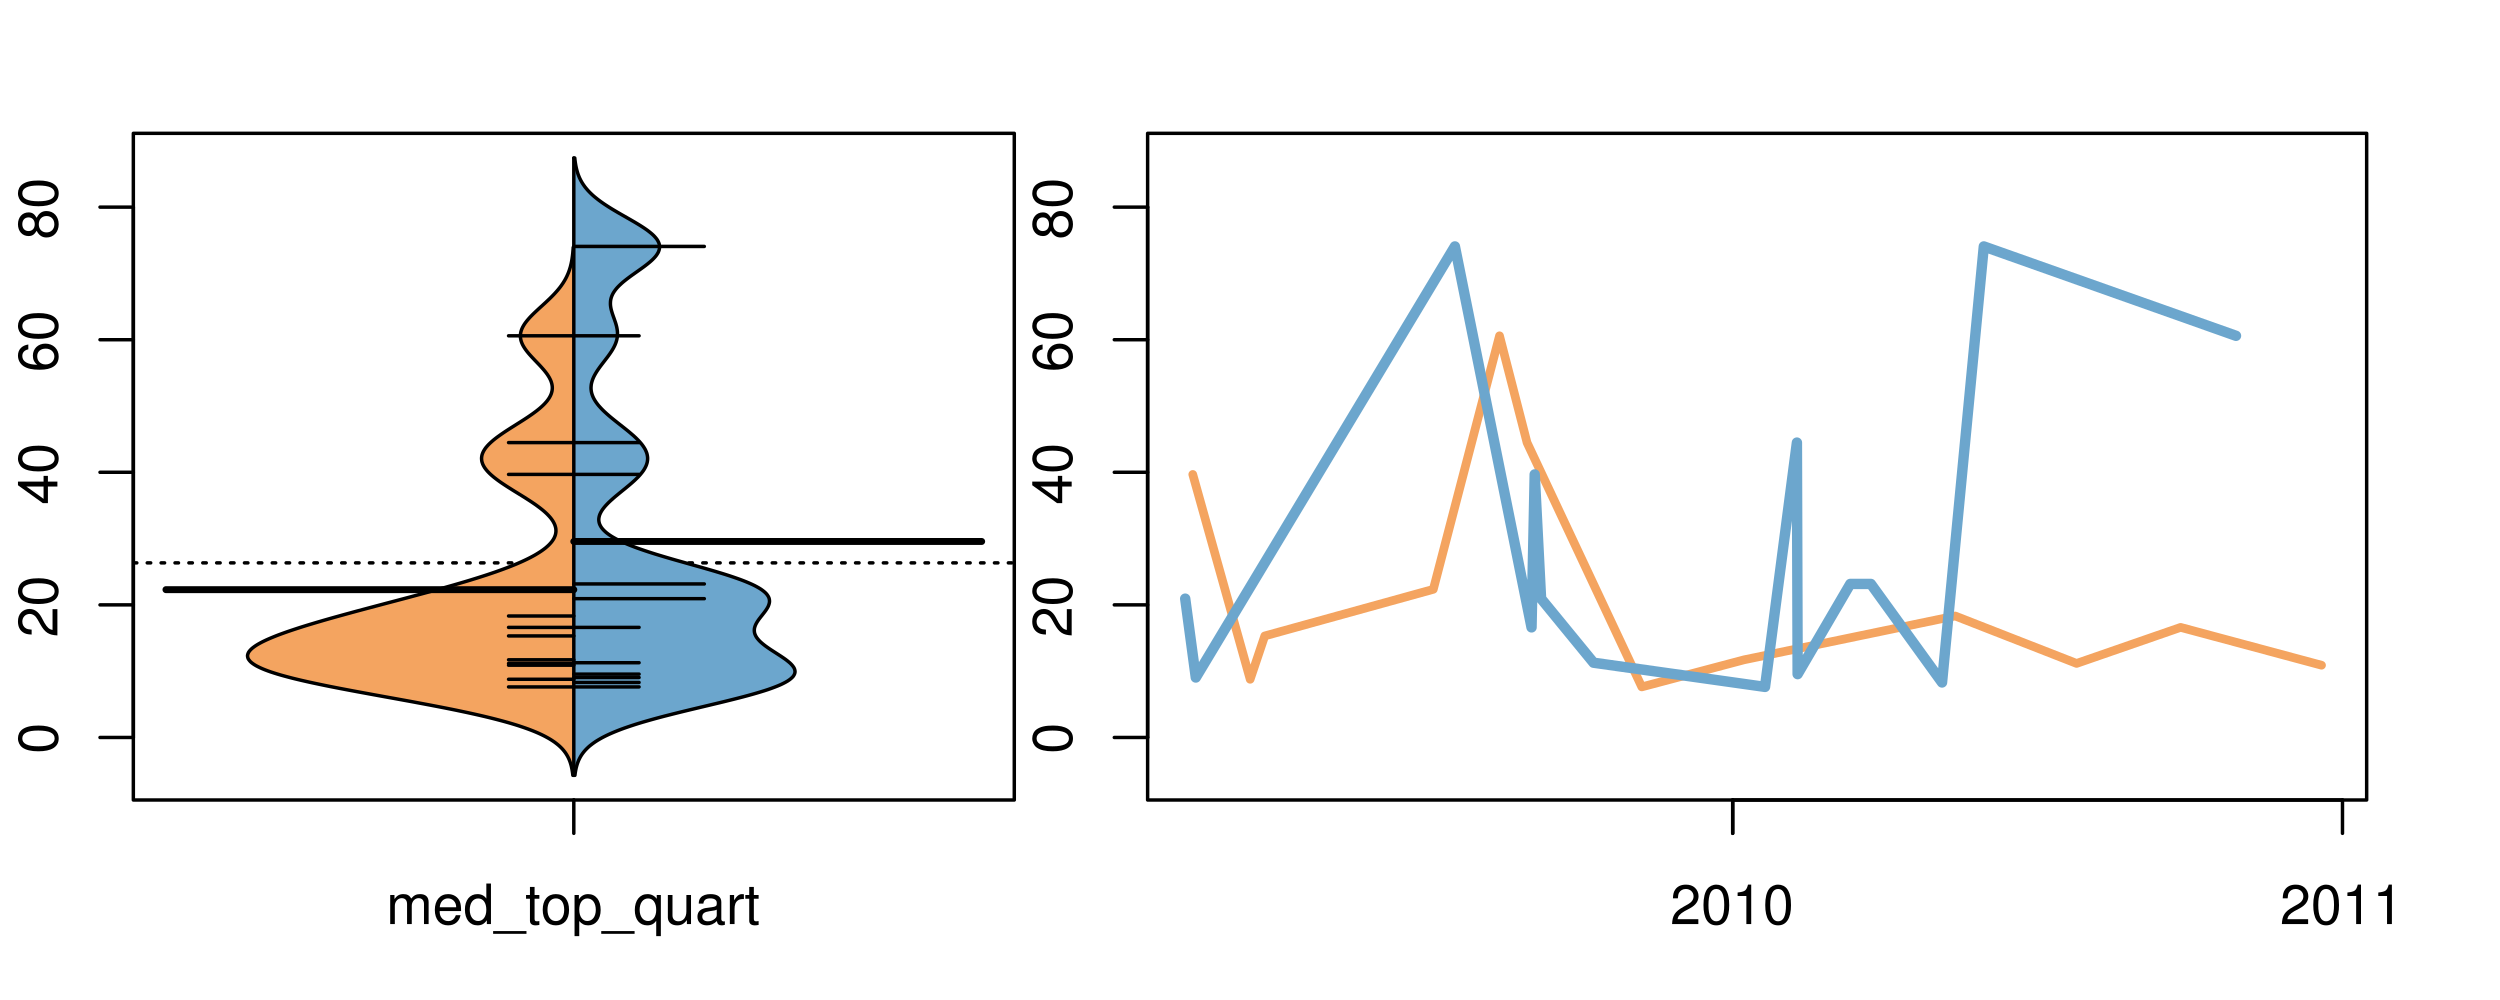<?xml version="1.0" encoding="UTF-8"?>
<svg xmlns="http://www.w3.org/2000/svg" xmlns:xlink="http://www.w3.org/1999/xlink" width="540pt" height="216pt" viewBox="0 0 540 216" version="1.1">
<defs>
<g>
<symbol overflow="visible" id="glyph0-0">
<path style="stroke:none;" d="M -8.516 -3.297 C -8.516 -2.516 -8.156 -1.781 -7.578 -1.344 C -6.828 -0.797 -5.688 -0.516 -4.109 -0.516 C -1.25 -0.516 0.281 -1.469 0.281 -3.297 C 0.281 -5.094 -1.25 -6.078 -4.047 -6.078 C -5.703 -6.078 -6.797 -5.812 -7.578 -5.25 C -8.172 -4.812 -8.516 -4.109 -8.516 -3.297 Z M -7.578 -3.297 C -7.578 -4.438 -6.422 -5 -4.141 -5 C -1.734 -5 -0.594 -4.453 -0.594 -3.281 C -0.594 -2.156 -1.781 -1.594 -4.109 -1.594 C -6.438 -1.594 -7.578 -2.156 -7.578 -3.297 Z M -7.578 -3.297 "/>
</symbol>
<symbol overflow="visible" id="glyph0-1">
<path style="stroke:none;" d="M -1.047 -6.078 L -1.047 -1.594 C -1.734 -1.703 -2.188 -2.094 -2.797 -3.125 L -3.438 -4.328 C -4.094 -5.516 -4.969 -6.125 -6.016 -6.125 C -6.719 -6.125 -7.375 -5.844 -7.844 -5.344 C -8.297 -4.844 -8.516 -4.219 -8.516 -3.406 C -8.516 -2.328 -8.125 -1.531 -7.406 -1.062 C -6.953 -0.75 -6.422 -0.625 -5.562 -0.594 L -5.562 -1.656 C -6.125 -1.688 -6.484 -1.766 -6.75 -1.906 C -7.266 -2.188 -7.578 -2.734 -7.578 -3.375 C -7.578 -4.328 -6.906 -5.047 -5.984 -5.047 C -5.312 -5.047 -4.734 -4.656 -4.312 -3.906 L -3.688 -2.797 C -2.672 -1.016 -1.875 -0.5 0 -0.406 L 0 -6.078 Z M -1.047 -6.078 "/>
</symbol>
<symbol overflow="visible" id="glyph0-2">
<path style="stroke:none;" d="M -2.047 -3.922 L 0 -3.922 L 0 -4.984 L -2.047 -4.984 L -2.047 -6.234 L -2.984 -6.234 L -2.984 -4.984 L -8.516 -4.984 L -8.516 -4.203 L -3.156 -0.344 L -2.047 -0.344 Z M -2.984 -3.922 L -2.984 -1.266 L -6.703 -3.922 Z M -2.984 -3.922 "/>
</symbol>
<symbol overflow="visible" id="glyph0-3">
<path style="stroke:none;" d="M -6.281 -5.969 C -7.688 -5.766 -8.516 -4.859 -8.516 -3.562 C -8.516 -2.625 -8.047 -1.781 -7.297 -1.281 C -6.469 -0.75 -5.422 -0.516 -3.875 -0.516 C -2.453 -0.516 -1.531 -0.734 -0.781 -1.234 C -0.094 -1.688 0.281 -2.438 0.281 -3.375 C 0.281 -4.984 -0.922 -6.156 -2.594 -6.156 C -4.172 -6.156 -5.297 -5.078 -5.297 -3.547 C -5.297 -2.719 -4.969 -2.047 -4.344 -1.594 C -6.422 -1.609 -7.578 -2.281 -7.578 -3.484 C -7.578 -4.234 -7.109 -4.75 -6.281 -4.922 Z M -4.359 -3.422 C -4.359 -4.438 -3.641 -5.078 -2.516 -5.078 C -1.438 -5.078 -0.656 -4.359 -0.656 -3.391 C -0.656 -2.406 -1.469 -1.656 -2.562 -1.656 C -3.625 -1.656 -4.359 -2.375 -4.359 -3.422 Z M -4.359 -3.422 "/>
</symbol>
<symbol overflow="visible" id="glyph0-4">
<path style="stroke:none;" d="M -4.469 -4.688 C -5 -5.562 -5.438 -5.859 -6.234 -5.859 C -7.578 -5.859 -8.516 -4.812 -8.516 -3.297 C -8.516 -1.797 -7.578 -0.75 -6.234 -0.75 C -5.453 -0.75 -5.016 -1.031 -4.469 -1.891 C -4.016 -0.922 -3.297 -0.438 -2.359 -0.438 C -0.797 -0.438 0.281 -1.625 0.281 -3.297 C 0.281 -4.984 -0.797 -6.156 -2.359 -6.156 C -3.297 -6.156 -4.016 -5.672 -4.469 -4.688 Z M -7.578 -3.297 C -7.578 -4.203 -7.047 -4.781 -6.219 -4.781 C -5.422 -4.781 -4.891 -4.188 -4.891 -3.297 C -4.891 -2.406 -5.422 -1.828 -6.234 -1.828 C -7.047 -1.828 -7.578 -2.406 -7.578 -3.297 Z M -4.016 -3.297 C -4.016 -4.359 -3.344 -5.078 -2.344 -5.078 C -1.328 -5.078 -0.656 -4.359 -0.656 -3.281 C -0.656 -2.25 -1.344 -1.531 -2.344 -1.531 C -3.344 -1.531 -4.016 -2.25 -4.016 -3.297 Z M -4.016 -3.297 "/>
</symbol>
<symbol overflow="visible" id="glyph0-5">
<path style="stroke:none;" d="M -8.75 -5.938 L -8.75 -4.938 L -5.5 -4.938 C -6.125 -4.531 -6.469 -3.859 -6.469 -3.016 C -6.469 -1.375 -5.156 -0.312 -3.156 -0.312 C -1.031 -0.312 0.281 -1.359 0.281 -3.047 C 0.281 -3.906 -0.047 -4.516 -0.828 -5.047 L 0 -5.047 L 0 -5.938 Z M -5.531 -3.188 C -5.531 -4.266 -4.578 -4.938 -3.078 -4.938 C -1.625 -4.938 -0.656 -4.25 -0.656 -3.188 C -0.656 -2.094 -1.625 -1.359 -3.094 -1.359 C -4.562 -1.359 -5.531 -2.094 -5.531 -3.188 Z M -5.531 -3.188 "/>
</symbol>
<symbol overflow="visible" id="glyph0-6">
<path style="stroke:none;" d="M -6.281 -3.094 L -6.281 -2.047 L -7.266 -2.047 C -7.688 -2.047 -7.906 -2.297 -7.906 -2.75 C -7.906 -2.828 -7.906 -2.875 -7.891 -3.094 L -8.719 -3.094 C -8.766 -2.875 -8.781 -2.734 -8.781 -2.531 C -8.781 -1.609 -8.25 -1.062 -7.359 -1.062 L -6.281 -1.062 L -6.281 -0.219 L -5.469 -0.219 L -5.469 -1.062 L 0 -1.062 L 0 -2.047 L -5.469 -2.047 L -5.469 -3.094 Z M -6.281 -3.094 "/>
</symbol>
<symbol overflow="visible" id="glyph0-7">
<path style="stroke:none;" d="M 1.516 -6.938 L 1.516 0.266 L 2.109 0.266 L 2.109 -6.938 Z M 1.516 -6.938 "/>
</symbol>
<symbol overflow="visible" id="glyph0-8">
<path style="stroke:none;" d="M -6.469 -3.266 C -6.469 -1.5 -5.203 -0.438 -3.094 -0.438 C -0.984 -0.438 0.281 -1.484 0.281 -3.281 C 0.281 -5.047 -0.984 -6.125 -3.047 -6.125 C -5.219 -6.125 -6.469 -5.078 -6.469 -3.266 Z M -5.547 -3.281 C -5.547 -4.406 -4.625 -5.078 -3.062 -5.078 C -1.578 -5.078 -0.641 -4.375 -0.641 -3.281 C -0.641 -2.156 -1.578 -1.469 -3.094 -1.469 C -4.609 -1.469 -5.547 -2.156 -5.547 -3.281 Z M -5.547 -3.281 "/>
</symbol>
<symbol overflow="visible" id="glyph0-9">
<path style="stroke:none;" d="M -8.75 -1.828 L -8.75 -0.812 L 0 -0.812 L 0 -1.828 Z M -8.75 -1.828 "/>
</symbol>
<symbol overflow="visible" id="glyph0-10">
<path style="stroke:none;" d="M -1.25 -2.297 L -1.25 -1.047 L 0 -1.047 L 0 -2.297 Z M -1.25 -2.297 "/>
</symbol>
<symbol overflow="visible" id="glyph0-11">
<path style="stroke:none;" d="M 0 -3.422 L -6.281 -5.828 L -6.281 -4.703 L -1.188 -2.922 L -6.281 -1.25 L -6.281 -0.125 L 0 -2.328 Z M 0 -3.422 "/>
</symbol>
<symbol overflow="visible" id="glyph0-12">
<path style="stroke:none;" d="M -0.594 -6.422 C -0.562 -6.312 -0.562 -6.266 -0.562 -6.203 C -0.562 -5.859 -0.75 -5.656 -1.062 -5.656 L -4.75 -5.656 C -5.875 -5.656 -6.469 -4.844 -6.469 -3.297 C -6.469 -2.391 -6.203 -1.625 -5.734 -1.219 C -5.406 -0.922 -5.047 -0.797 -4.422 -0.781 L -4.422 -1.781 C -5.203 -1.875 -5.547 -2.328 -5.547 -3.266 C -5.547 -4.156 -5.203 -4.672 -4.609 -4.672 L -4.344 -4.672 C -3.922 -4.672 -3.75 -4.422 -3.641 -3.625 C -3.469 -2.203 -3.422 -1.984 -3.266 -1.609 C -2.969 -0.875 -2.406 -0.5 -1.578 -0.5 C -0.438 -0.5 0.281 -1.297 0.281 -2.562 C 0.281 -3.359 0 -4 -0.641 -4.703 C -0.016 -4.781 0.281 -5.094 0.281 -5.734 C 0.281 -5.938 0.25 -6.094 0.172 -6.422 Z M -1.984 -4.672 C -1.641 -4.672 -1.438 -4.578 -1.156 -4.266 C -0.797 -3.859 -0.594 -3.375 -0.594 -2.781 C -0.594 -2 -0.969 -1.547 -1.609 -1.547 C -2.266 -1.547 -2.609 -1.984 -2.766 -3.062 C -2.906 -4.109 -2.953 -4.328 -3.109 -4.672 Z M -1.984 -4.672 "/>
</symbol>
<symbol overflow="visible" id="glyph0-13">
<path style="stroke:none;" d="M 0 -5.781 L -6.281 -5.781 L -6.281 -4.781 L -2.719 -4.781 C -1.438 -4.781 -0.594 -4.109 -0.594 -3.078 C -0.594 -2.281 -1.078 -1.781 -1.844 -1.781 L -6.281 -1.781 L -6.281 -0.781 L -1.438 -0.781 C -0.391 -0.781 0.281 -1.562 0.281 -2.781 C 0.281 -3.703 -0.047 -4.297 -0.875 -4.891 L 0 -4.891 Z M 0 -5.781 "/>
</symbol>
<symbol overflow="visible" id="glyph0-14">
<path style="stroke:none;" d="M -2.812 -6.156 C -3.766 -6.156 -4.344 -6.078 -4.812 -5.906 C -5.844 -5.5 -6.469 -4.531 -6.469 -3.359 C -6.469 -1.609 -5.125 -0.484 -3.062 -0.484 C -1 -0.484 0.281 -1.578 0.281 -3.344 C 0.281 -4.781 -0.547 -5.766 -1.906 -6.031 L -1.906 -5.016 C -1.078 -4.734 -0.641 -4.172 -0.641 -3.375 C -0.641 -2.734 -0.938 -2.203 -1.469 -1.859 C -1.828 -1.625 -2.188 -1.531 -2.812 -1.531 Z M -3.625 -1.547 C -4.781 -1.625 -5.547 -2.344 -5.547 -3.344 C -5.547 -4.328 -4.734 -5.094 -3.703 -5.094 C -3.672 -5.094 -3.641 -5.094 -3.625 -5.078 Z M -3.625 -1.547 "/>
</symbol>
<symbol overflow="visible" id="glyph1-0">
<path style="stroke:none;" d="M 0.844 -6.281 L 0.844 0 L 1.844 0 L 1.844 -3.953 C 1.844 -4.859 2.516 -5.594 3.328 -5.594 C 4.062 -5.594 4.484 -5.141 4.484 -4.328 L 4.484 0 L 5.5 0 L 5.5 -3.953 C 5.5 -4.859 6.156 -5.594 6.969 -5.594 C 7.703 -5.594 8.141 -5.125 8.141 -4.328 L 8.141 0 L 9.141 0 L 9.141 -4.719 C 9.141 -5.844 8.5 -6.469 7.312 -6.469 C 6.484 -6.469 5.969 -6.219 5.391 -5.516 C 5.016 -6.188 4.516 -6.469 3.703 -6.469 C 2.859 -6.469 2.297 -6.156 1.766 -5.406 L 1.766 -6.281 Z M 0.844 -6.281 "/>
</symbol>
<symbol overflow="visible" id="glyph1-1">
<path style="stroke:none;" d="M 6.156 -2.812 C 6.156 -3.766 6.078 -4.344 5.906 -4.812 C 5.5 -5.844 4.531 -6.469 3.359 -6.469 C 1.609 -6.469 0.484 -5.125 0.484 -3.062 C 0.484 -1 1.578 0.281 3.344 0.281 C 4.781 0.281 5.766 -0.547 6.031 -1.906 L 5.016 -1.906 C 4.734 -1.078 4.172 -0.641 3.375 -0.641 C 2.734 -0.641 2.203 -0.938 1.859 -1.469 C 1.625 -1.828 1.531 -2.188 1.531 -2.812 Z M 1.547 -3.625 C 1.625 -4.781 2.344 -5.547 3.344 -5.547 C 4.328 -5.547 5.094 -4.734 5.094 -3.703 C 5.094 -3.672 5.094 -3.641 5.078 -3.625 Z M 1.547 -3.625 "/>
</symbol>
<symbol overflow="visible" id="glyph1-2">
<path style="stroke:none;" d="M 5.938 -8.75 L 4.938 -8.75 L 4.938 -5.5 C 4.531 -6.125 3.859 -6.469 3.016 -6.469 C 1.375 -6.469 0.312 -5.156 0.312 -3.156 C 0.312 -1.031 1.359 0.281 3.047 0.281 C 3.906 0.281 4.516 -0.047 5.047 -0.828 L 5.047 0 L 5.938 0 Z M 3.188 -5.531 C 4.266 -5.531 4.938 -4.578 4.938 -3.078 C 4.938 -1.625 4.25 -0.656 3.188 -0.656 C 2.094 -0.656 1.359 -1.625 1.359 -3.094 C 1.359 -4.562 2.094 -5.531 3.188 -5.531 Z M 3.188 -5.531 "/>
</symbol>
<symbol overflow="visible" id="glyph1-3">
<path style="stroke:none;" d="M 6.938 1.516 L -0.266 1.516 L -0.266 2.109 L 6.938 2.109 Z M 6.938 1.516 "/>
</symbol>
<symbol overflow="visible" id="glyph1-4">
<path style="stroke:none;" d="M 3.047 -6.281 L 2.016 -6.281 L 2.016 -8.016 L 1.016 -8.016 L 1.016 -6.281 L 0.172 -6.281 L 0.172 -5.469 L 1.016 -5.469 L 1.016 -0.719 C 1.016 -0.078 1.453 0.281 2.234 0.281 C 2.469 0.281 2.719 0.25 3.047 0.188 L 3.047 -0.641 C 2.922 -0.609 2.766 -0.594 2.562 -0.594 C 2.141 -0.594 2.016 -0.719 2.016 -1.156 L 2.016 -5.469 L 3.047 -5.469 Z M 3.047 -6.281 "/>
</symbol>
<symbol overflow="visible" id="glyph1-5">
<path style="stroke:none;" d="M 3.266 -6.469 C 1.5 -6.469 0.438 -5.203 0.438 -3.094 C 0.438 -0.984 1.484 0.281 3.281 0.281 C 5.047 0.281 6.125 -0.984 6.125 -3.047 C 6.125 -5.219 5.078 -6.469 3.266 -6.469 Z M 3.281 -5.547 C 4.406 -5.547 5.078 -4.625 5.078 -3.062 C 5.078 -1.578 4.375 -0.641 3.281 -0.641 C 2.156 -0.641 1.469 -1.578 1.469 -3.094 C 1.469 -4.609 2.156 -5.547 3.281 -5.547 Z M 3.281 -5.547 "/>
</symbol>
<symbol overflow="visible" id="glyph1-6">
<path style="stroke:none;" d="M 0.641 2.609 L 1.656 2.609 L 1.656 -0.656 C 2.188 -0.016 2.766 0.281 3.594 0.281 C 5.203 0.281 6.281 -1.031 6.281 -3.031 C 6.281 -5.141 5.25 -6.469 3.578 -6.469 C 2.719 -6.469 2.047 -6.078 1.578 -5.344 L 1.578 -6.281 L 0.641 -6.281 Z M 3.406 -5.531 C 4.516 -5.531 5.234 -4.562 5.234 -3.062 C 5.234 -1.625 4.5 -0.656 3.406 -0.656 C 2.359 -0.656 1.656 -1.625 1.656 -3.094 C 1.656 -4.578 2.359 -5.531 3.406 -5.531 Z M 3.406 -5.531 "/>
</symbol>
<symbol overflow="visible" id="glyph1-7">
<path style="stroke:none;" d="M 5.938 2.609 L 5.938 -6.281 L 5.047 -6.281 L 5.047 -5.453 C 4.578 -6.109 3.875 -6.469 3.047 -6.469 C 1.391 -6.469 0.312 -5.109 0.312 -3.031 C 0.312 -0.984 1.344 0.281 3 0.281 C 3.875 0.281 4.469 -0.031 4.938 -0.719 L 4.938 2.609 Z M 3.188 -5.531 C 4.266 -5.531 4.938 -4.578 4.938 -3.062 C 4.938 -1.625 4.25 -0.656 3.188 -0.656 C 2.094 -0.656 1.359 -1.625 1.359 -3.094 C 1.359 -4.547 2.094 -5.531 3.188 -5.531 Z M 3.188 -5.531 "/>
</symbol>
<symbol overflow="visible" id="glyph1-8">
<path style="stroke:none;" d="M 5.781 0 L 5.781 -6.281 L 4.781 -6.281 L 4.781 -2.719 C 4.781 -1.438 4.109 -0.594 3.078 -0.594 C 2.281 -0.594 1.781 -1.078 1.781 -1.844 L 1.781 -6.281 L 0.781 -6.281 L 0.781 -1.438 C 0.781 -0.391 1.562 0.281 2.781 0.281 C 3.703 0.281 4.297 -0.047 4.891 -0.875 L 4.891 0 Z M 5.781 0 "/>
</symbol>
<symbol overflow="visible" id="glyph1-9">
<path style="stroke:none;" d="M 6.422 -0.594 C 6.312 -0.562 6.266 -0.562 6.203 -0.562 C 5.859 -0.562 5.656 -0.75 5.656 -1.062 L 5.656 -4.75 C 5.656 -5.875 4.844 -6.469 3.297 -6.469 C 2.391 -6.469 1.625 -6.203 1.219 -5.734 C 0.922 -5.406 0.797 -5.047 0.781 -4.422 L 1.781 -4.422 C 1.875 -5.203 2.328 -5.547 3.266 -5.547 C 4.156 -5.547 4.672 -5.203 4.672 -4.609 L 4.672 -4.344 C 4.672 -3.922 4.422 -3.75 3.625 -3.641 C 2.203 -3.469 1.984 -3.422 1.609 -3.266 C 0.875 -2.969 0.5 -2.406 0.5 -1.578 C 0.5 -0.438 1.297 0.281 2.562 0.281 C 3.359 0.281 4 0 4.703 -0.641 C 4.781 -0.016 5.094 0.281 5.734 0.281 C 5.938 0.281 6.094 0.25 6.422 0.172 Z M 4.672 -1.984 C 4.672 -1.641 4.578 -1.438 4.266 -1.156 C 3.859 -0.797 3.375 -0.594 2.781 -0.594 C 2 -0.594 1.547 -0.969 1.547 -1.609 C 1.547 -2.266 1.984 -2.609 3.062 -2.766 C 4.109 -2.906 4.328 -2.953 4.672 -3.109 Z M 4.672 -1.984 "/>
</symbol>
<symbol overflow="visible" id="glyph1-10">
<path style="stroke:none;" d="M 0.828 -6.281 L 0.828 0 L 1.844 0 L 1.844 -3.266 C 1.844 -4.156 2.062 -4.75 2.547 -5.094 C 2.859 -5.328 3.156 -5.406 3.859 -5.406 L 3.859 -6.438 C 3.688 -6.453 3.594 -6.469 3.469 -6.469 C 2.812 -6.469 2.328 -6.078 1.75 -5.141 L 1.75 -6.281 Z M 0.828 -6.281 "/>
</symbol>
<symbol overflow="visible" id="glyph1-11">
<path style="stroke:none;" d="M 6.078 -1.047 L 1.594 -1.047 C 1.703 -1.734 2.094 -2.188 3.125 -2.797 L 4.328 -3.438 C 5.516 -4.094 6.125 -4.969 6.125 -6.016 C 6.125 -6.719 5.844 -7.375 5.344 -7.844 C 4.844 -8.297 4.219 -8.516 3.406 -8.516 C 2.328 -8.516 1.531 -8.125 1.062 -7.406 C 0.75 -6.953 0.625 -6.422 0.594 -5.562 L 1.656 -5.562 C 1.688 -6.125 1.766 -6.484 1.906 -6.75 C 2.188 -7.266 2.734 -7.578 3.375 -7.578 C 4.328 -7.578 5.047 -6.906 5.047 -5.984 C 5.047 -5.312 4.656 -4.734 3.906 -4.312 L 2.797 -3.688 C 1.016 -2.672 0.5 -1.875 0.406 0 L 6.078 0 Z M 6.078 -1.047 "/>
</symbol>
<symbol overflow="visible" id="glyph1-12">
<path style="stroke:none;" d="M 3.297 -8.516 C 2.516 -8.516 1.781 -8.156 1.344 -7.578 C 0.797 -6.828 0.516 -5.688 0.516 -4.109 C 0.516 -1.25 1.469 0.281 3.297 0.281 C 5.094 0.281 6.078 -1.25 6.078 -4.047 C 6.078 -5.703 5.812 -6.797 5.25 -7.578 C 4.812 -8.172 4.109 -8.516 3.297 -8.516 Z M 3.297 -7.578 C 4.438 -7.578 5 -6.422 5 -4.141 C 5 -1.734 4.453 -0.594 3.281 -0.594 C 2.156 -0.594 1.594 -1.781 1.594 -4.109 C 1.594 -6.438 2.156 -7.578 3.297 -7.578 Z M 3.297 -7.578 "/>
</symbol>
<symbol overflow="visible" id="glyph1-13">
<path style="stroke:none;" d="M 3.109 -6.062 L 3.109 0 L 4.156 0 L 4.156 -8.516 L 3.469 -8.516 C 3.094 -7.203 2.859 -7.016 1.219 -6.812 L 1.219 -6.062 Z M 3.109 -6.062 "/>
</symbol>
</g>
<clipPath id="clip1">
  <path d="M 28.801 28.801 L 220.086 28.801 L 220.086 173.801 L 28.801 173.801 Z M 28.801 28.801 "/>
</clipPath>
<clipPath id="clip2">
  <path d="M 247.887 28.801 L 512.199 28.801 L 512.199 173.801 L 247.887 173.801 Z M 247.887 28.801 "/>
</clipPath>
<clipPath id="clip3">
  <path d="M 233.484 14.398 L 526.598 14.398 L 526.598 188.199 L 233.484 188.199 Z M 233.484 14.398 "/>
</clipPath>
<clipPath id="clip4">
  <path d="M 247.887 28.801 L 512.199 28.801 L 512.199 173.801 L 247.887 173.801 Z M 247.887 28.801 "/>
</clipPath>
</defs>
<g id="surface416">
<path style="fill:none;stroke-width:0.75;stroke-linecap:round;stroke-linejoin:round;stroke:rgb(0%,0%,0%);stroke-opacity:1;stroke-miterlimit:10;" d="M 28.801 172.801 L 219.086 172.801 L 219.086 28.801 L 28.801 28.801 L 28.801 172.801 "/>
<path style="fill:none;stroke-width:0.75;stroke-linecap:round;stroke-linejoin:round;stroke:rgb(0%,0%,0%);stroke-opacity:1;stroke-miterlimit:10;" d="M 28.801 159.297 L 28.801 44.738 "/>
<path style="fill:none;stroke-width:0.75;stroke-linecap:round;stroke-linejoin:round;stroke:rgb(0%,0%,0%);stroke-opacity:1;stroke-miterlimit:10;" d="M 28.801 159.297 L 21.602 159.297 "/>
<path style="fill:none;stroke-width:0.75;stroke-linecap:round;stroke-linejoin:round;stroke:rgb(0%,0%,0%);stroke-opacity:1;stroke-miterlimit:10;" d="M 28.801 130.656 L 21.602 130.656 "/>
<path style="fill:none;stroke-width:0.75;stroke-linecap:round;stroke-linejoin:round;stroke:rgb(0%,0%,0%);stroke-opacity:1;stroke-miterlimit:10;" d="M 28.801 102.016 L 21.602 102.016 "/>
<path style="fill:none;stroke-width:0.75;stroke-linecap:round;stroke-linejoin:round;stroke:rgb(0%,0%,0%);stroke-opacity:1;stroke-miterlimit:10;" d="M 28.801 73.379 L 21.602 73.379 "/>
<path style="fill:none;stroke-width:0.75;stroke-linecap:round;stroke-linejoin:round;stroke:rgb(0%,0%,0%);stroke-opacity:1;stroke-miterlimit:10;" d="M 28.801 44.738 L 21.602 44.738 "/>
<g style="fill:rgb(0%,0%,0%);fill-opacity:1;">
  <use xlink:href="#glyph0-0" x="12.396" y="162.797"/>
</g>
<g style="fill:rgb(0%,0%,0%);fill-opacity:1;">
  <use xlink:href="#glyph0-1" x="12.396" y="137.656"/>
  <use xlink:href="#glyph0-0" x="12.396" y="130.984"/>
</g>
<g style="fill:rgb(0%,0%,0%);fill-opacity:1;">
  <use xlink:href="#glyph0-2" x="12.396" y="109.016"/>
  <use xlink:href="#glyph0-0" x="12.396" y="102.344"/>
</g>
<g style="fill:rgb(0%,0%,0%);fill-opacity:1;">
  <use xlink:href="#glyph0-3" x="12.396" y="80.379"/>
  <use xlink:href="#glyph0-0" x="12.396" y="73.707"/>
</g>
<g style="fill:rgb(0%,0%,0%);fill-opacity:1;">
  <use xlink:href="#glyph0-4" x="12.396" y="51.738"/>
  <use xlink:href="#glyph0-0" x="12.396" y="45.066"/>
</g>
<path style="fill:none;stroke-width:0.75;stroke-linecap:round;stroke-linejoin:round;stroke:rgb(0%,0%,0%);stroke-opacity:1;stroke-miterlimit:10;" d="M 123.941 172.801 L 123.941 172.801 "/>
<path style="fill:none;stroke-width:0.75;stroke-linecap:round;stroke-linejoin:round;stroke:rgb(0%,0%,0%);stroke-opacity:1;stroke-miterlimit:10;" d="M 123.941 172.801 L 123.941 180 "/>
<g style="fill:rgb(0%,0%,0%);fill-opacity:1;">
  <use xlink:href="#glyph1-0" x="83.441" y="199.596"/>
  <use xlink:href="#glyph1-1" x="93.438" y="199.596"/>
  <use xlink:href="#glyph1-2" x="100.109" y="199.596"/>
  <use xlink:href="#glyph1-3" x="106.781" y="199.596"/>
  <use xlink:href="#glyph1-4" x="113.453" y="199.596"/>
  <use xlink:href="#glyph1-5" x="116.789" y="199.596"/>
  <use xlink:href="#glyph1-6" x="123.461" y="199.596"/>
  <use xlink:href="#glyph1-3" x="130.133" y="199.596"/>
  <use xlink:href="#glyph1-7" x="136.805" y="199.596"/>
  <use xlink:href="#glyph1-8" x="143.477" y="199.596"/>
  <use xlink:href="#glyph1-9" x="150.148" y="199.596"/>
  <use xlink:href="#glyph1-10" x="156.82" y="199.596"/>
  <use xlink:href="#glyph1-4" x="160.816" y="199.596"/>
</g>
<g clip-path="url(#clip1)" clip-rule="nonzero">
<path style="fill:none;stroke-width:0.75;stroke-linecap:round;stroke-linejoin:round;stroke:rgb(0%,0%,0%);stroke-opacity:1;stroke-dasharray:0.75,2.25;stroke-miterlimit:10;" d="M 28.801 121.582 L 219.086 121.582 "/>
<path style=" stroke:none;fill-rule:nonzero;fill:rgb(95.686%,64.314%,37.647%);fill-opacity:1;" d="M 123.941 53.438 L 123.812 53.438 L 123.801 53.66 L 123.785 53.883 L 123.727 54.551 L 123.707 54.777 L 123.68 55 L 123.656 55.223 L 123.562 55.891 L 123.527 56.113 L 123.488 56.336 L 123.445 56.562 L 123.352 57.008 L 123.242 57.453 L 123.184 57.676 L 123.117 57.898 L 123.047 58.121 L 122.977 58.348 L 122.898 58.57 L 122.816 58.793 L 122.727 59.016 L 122.633 59.238 L 122.535 59.461 L 122.434 59.684 L 122.324 59.91 L 122.207 60.133 L 122.086 60.355 L 121.961 60.578 L 121.688 61.023 L 121.543 61.246 L 121.387 61.469 L 121.23 61.695 L 121.066 61.918 L 120.895 62.141 L 120.535 62.586 L 120.344 62.809 L 120.148 63.031 L 119.949 63.254 L 119.742 63.48 L 119.531 63.703 L 119.094 64.148 L 118.867 64.371 L 118.406 64.816 L 118.168 65.039 L 117.93 65.266 L 117.203 65.934 L 116.711 66.379 L 116.227 66.824 L 115.984 67.051 L 115.746 67.273 L 115.277 67.719 L 115.051 67.941 L 114.613 68.387 L 114.406 68.609 L 114.203 68.836 L 114.012 69.059 L 113.824 69.281 L 113.648 69.504 L 113.48 69.727 L 113.324 69.949 L 113.18 70.172 L 113.047 70.395 L 112.922 70.621 L 112.812 70.844 L 112.715 71.066 L 112.629 71.289 L 112.559 71.512 L 112.5 71.734 L 112.457 71.957 L 112.422 72.18 L 112.41 72.406 L 112.406 72.629 L 112.414 72.852 L 112.441 73.074 L 112.48 73.297 L 112.527 73.52 L 112.594 73.742 L 112.672 73.965 L 112.762 74.191 L 112.863 74.414 L 112.98 74.637 L 113.105 74.859 L 113.242 75.082 L 113.387 75.305 L 113.543 75.527 L 113.707 75.75 L 113.883 75.977 L 114.062 76.199 L 114.25 76.422 L 114.445 76.645 L 114.645 76.867 L 114.848 77.09 L 115.055 77.312 L 115.266 77.535 L 115.477 77.762 L 115.906 78.207 L 116.117 78.43 L 116.332 78.652 L 116.543 78.875 L 116.75 79.098 L 116.953 79.324 L 117.152 79.547 L 117.348 79.77 L 117.539 79.992 L 117.719 80.215 L 117.895 80.438 L 118.062 80.66 L 118.223 80.883 L 118.371 81.109 L 118.512 81.332 L 118.645 81.555 L 118.762 81.777 L 118.871 82 L 118.973 82.223 L 119.055 82.445 L 119.125 82.668 L 119.188 82.895 L 119.234 83.117 L 119.27 83.34 L 119.289 83.562 L 119.297 83.785 L 119.289 84.008 L 119.266 84.23 L 119.234 84.453 L 119.18 84.68 L 119.117 84.902 L 119.043 85.125 L 118.945 85.348 L 118.84 85.57 L 118.719 85.793 L 118.586 86.016 L 118.434 86.238 L 118.273 86.465 L 118.098 86.688 L 117.906 86.91 L 117.707 87.133 L 117.492 87.355 L 117.266 87.578 L 117.027 87.801 L 116.777 88.023 L 116.516 88.25 L 116.242 88.473 L 115.965 88.695 L 115.672 88.918 L 115.371 89.141 L 115.066 89.363 L 114.75 89.586 L 114.426 89.809 L 114.098 90.035 L 113.762 90.258 L 113.422 90.48 L 113.078 90.703 L 112.73 90.926 L 112.027 91.371 L 111.672 91.594 L 111.316 91.82 L 110.965 92.043 L 110.609 92.266 L 110.258 92.488 L 109.562 92.934 L 109.223 93.156 L 108.887 93.379 L 108.555 93.605 L 108.227 93.828 L 107.914 94.051 L 107.605 94.273 L 107.301 94.496 L 107.012 94.719 L 106.73 94.941 L 106.461 95.164 L 106.203 95.391 L 105.957 95.613 L 105.723 95.836 L 105.5 96.059 L 105.293 96.281 L 105.102 96.504 L 104.918 96.727 L 104.758 96.949 L 104.613 97.176 L 104.477 97.398 L 104.363 97.621 L 104.266 97.844 L 104.18 98.066 L 104.113 98.289 L 104.066 98.512 L 104.035 98.738 L 104.016 98.961 L 104.023 99.184 L 104.043 99.406 L 104.074 99.629 L 104.133 99.852 L 104.207 100.074 L 104.289 100.297 L 104.398 100.523 L 104.52 100.746 L 104.652 100.969 L 104.809 101.191 L 104.977 101.414 L 105.16 101.637 L 105.355 101.859 L 105.57 102.082 L 105.797 102.309 L 106.035 102.531 L 106.289 102.754 L 106.551 102.977 L 106.824 103.199 L 107.113 103.422 L 107.406 103.645 L 107.711 103.867 L 108.027 104.094 L 108.348 104.316 L 108.68 104.539 L 109.016 104.762 L 109.355 104.984 L 109.703 105.207 L 110.055 105.43 L 110.41 105.652 L 110.766 105.879 L 111.125 106.102 L 111.852 106.547 L 113.289 107.438 L 113.641 107.664 L 114.336 108.109 L 114.676 108.332 L 115.008 108.555 L 115.336 108.777 L 115.66 109 L 115.969 109.223 L 116.273 109.449 L 116.574 109.672 L 116.859 109.895 L 117.137 110.117 L 117.406 110.34 L 117.66 110.562 L 117.906 110.785 L 118.141 111.008 L 118.363 111.234 L 118.574 111.457 L 118.773 111.68 L 118.961 111.902 L 119.129 112.125 L 119.289 112.348 L 119.434 112.57 L 119.562 112.793 L 119.68 113.02 L 119.785 113.242 L 119.871 113.465 L 119.941 113.688 L 120 113.91 L 120.047 114.133 L 120.07 114.355 L 120.082 114.578 L 120.082 114.805 L 120.059 115.027 L 120.023 115.25 L 119.977 115.473 L 119.906 115.695 L 119.82 115.918 L 119.723 116.141 L 119.605 116.367 L 119.469 116.59 L 119.32 116.812 L 119.156 117.035 L 118.969 117.258 L 118.77 117.48 L 118.555 117.703 L 118.32 117.926 L 118.066 118.152 L 117.805 118.375 L 117.516 118.598 L 117.215 118.82 L 116.898 119.043 L 116.559 119.266 L 116.207 119.488 L 115.84 119.711 L 115.453 119.938 L 115.047 120.16 L 114.629 120.383 L 114.195 120.605 L 113.742 120.828 L 113.273 121.051 L 112.793 121.273 L 112.289 121.496 L 111.773 121.723 L 111.246 121.945 L 110.695 122.168 L 110.133 122.391 L 109.559 122.613 L 108.969 122.836 L 108.363 123.059 L 107.746 123.281 L 107.117 123.508 L 106.469 123.73 L 105.809 123.953 L 105.141 124.176 L 104.457 124.398 L 103.762 124.621 L 103.059 124.844 L 102.34 125.066 L 101.613 125.293 L 100.875 125.516 L 100.129 125.738 L 99.371 125.961 L 98.609 126.184 L 97.836 126.406 L 97.055 126.629 L 96.266 126.852 L 95.469 127.078 L 94.668 127.301 L 93.859 127.523 L 93.047 127.746 L 92.227 127.969 L 91.402 128.191 L 90.574 128.414 L 89.742 128.637 L 88.91 128.863 L 88.074 129.086 L 87.234 129.309 L 86.391 129.531 L 85.551 129.754 L 83.02 130.422 L 82.176 130.648 L 79.656 131.316 L 78.82 131.539 L 77.156 131.984 L 76.332 132.207 L 75.512 132.434 L 74.695 132.656 L 73.883 132.879 L 73.078 133.102 L 72.277 133.324 L 71.484 133.547 L 70.703 133.77 L 69.926 133.992 L 69.156 134.219 L 68.395 134.441 L 67.648 134.664 L 66.906 134.887 L 66.176 135.109 L 65.461 135.332 L 64.754 135.555 L 64.059 135.781 L 63.383 136.004 L 62.719 136.227 L 62.066 136.449 L 61.438 136.672 L 60.82 136.895 L 60.219 137.117 L 59.641 137.34 L 59.082 137.566 L 58.539 137.789 L 58.02 138.012 L 57.523 138.234 L 57.051 138.457 L 56.598 138.68 L 56.18 138.902 L 55.781 139.125 L 55.406 139.352 L 55.07 139.574 L 54.762 139.797 L 54.477 140.02 L 54.23 140.242 L 54.02 140.465 L 53.836 140.688 L 53.688 140.91 L 53.582 141.137 L 53.508 141.359 L 53.465 141.582 L 53.477 141.805 L 53.52 142.027 L 53.594 142.25 L 53.727 142.473 L 53.895 142.695 L 54.094 142.922 L 54.348 143.145 L 54.645 143.367 L 54.977 143.59 L 55.352 143.812 L 55.781 144.035 L 56.242 144.258 L 56.746 144.48 L 57.305 144.707 L 57.898 144.93 L 58.523 145.152 L 59.211 145.375 L 59.926 145.598 L 60.676 145.82 L 61.477 146.043 L 62.312 146.266 L 63.176 146.492 L 64.082 146.715 L 65.023 146.938 L 65.992 147.16 L 66.988 147.383 L 68.023 147.605 L 69.082 147.828 L 70.156 148.051 L 71.27 148.277 L 72.398 148.5 L 73.539 148.723 L 74.707 148.945 L 75.891 149.168 L 77.082 149.391 L 78.285 149.613 L 79.5 149.836 L 80.723 150.062 L 83.176 150.508 L 85.637 150.953 L 86.859 151.176 L 88.078 151.398 L 89.293 151.621 L 90.496 151.848 L 91.688 152.07 L 92.871 152.293 L 94.035 152.516 L 95.184 152.738 L 96.32 152.961 L 97.434 153.184 L 98.527 153.406 L 99.602 153.633 L 100.656 153.855 L 101.68 154.078 L 102.684 154.301 L 103.668 154.523 L 104.621 154.746 L 105.547 154.969 L 106.453 155.195 L 107.324 155.418 L 108.168 155.641 L 108.988 155.863 L 109.781 156.086 L 110.539 156.309 L 111.277 156.531 L 111.988 156.754 L 112.66 156.98 L 113.312 157.203 L 113.945 157.426 L 114.539 157.648 L 115.109 157.871 L 115.656 158.094 L 116.176 158.316 L 116.668 158.539 L 117.145 158.766 L 117.59 158.988 L 118.012 159.211 L 118.414 159.434 L 118.797 159.656 L 119.152 159.879 L 119.492 160.102 L 119.816 160.324 L 120.113 160.551 L 120.395 160.773 L 120.664 160.996 L 120.91 161.219 L 121.141 161.441 L 121.363 161.664 L 121.566 161.887 L 121.754 162.109 L 121.93 162.336 L 122.098 162.559 L 122.25 162.781 L 122.391 163.004 L 122.523 163.227 L 122.645 163.449 L 122.758 163.672 L 122.863 163.895 L 122.957 164.121 L 123.047 164.344 L 123.129 164.566 L 123.203 164.789 L 123.273 165.012 L 123.336 165.234 L 123.395 165.457 L 123.445 165.68 L 123.492 165.906 L 123.539 166.129 L 123.578 166.352 L 123.648 166.797 L 123.68 167.02 L 123.707 167.242 L 123.73 167.465 L 123.941 167.465 Z M 123.941 53.438 "/>
<path style="fill:none;stroke-width:0.75;stroke-linecap:round;stroke-linejoin:round;stroke:rgb(0%,0%,0%);stroke-opacity:1;stroke-miterlimit:10;" d="M 123.941 53.438 L 123.812 53.438 L 123.801 53.66 L 123.785 53.883 L 123.727 54.551 L 123.707 54.777 L 123.68 55 L 123.656 55.223 L 123.562 55.891 L 123.527 56.113 L 123.488 56.336 L 123.445 56.562 L 123.352 57.008 L 123.242 57.453 L 123.184 57.676 L 123.117 57.898 L 123.047 58.121 L 122.977 58.348 L 122.898 58.57 L 122.816 58.793 L 122.727 59.016 L 122.633 59.238 L 122.535 59.461 L 122.434 59.684 L 122.324 59.91 L 122.207 60.133 L 122.086 60.355 L 121.961 60.578 L 121.688 61.023 L 121.543 61.246 L 121.387 61.469 L 121.23 61.695 L 121.066 61.918 L 120.895 62.141 L 120.535 62.586 L 120.344 62.809 L 120.148 63.031 L 119.949 63.254 L 119.742 63.48 L 119.531 63.703 L 119.094 64.148 L 118.867 64.371 L 118.406 64.816 L 118.168 65.039 L 117.93 65.266 L 117.203 65.934 L 116.711 66.379 L 116.227 66.824 L 115.984 67.051 L 115.746 67.273 L 115.277 67.719 L 115.051 67.941 L 114.613 68.387 L 114.406 68.609 L 114.203 68.836 L 114.012 69.059 L 113.824 69.281 L 113.648 69.504 L 113.48 69.727 L 113.324 69.949 L 113.18 70.172 L 113.047 70.395 L 112.922 70.621 L 112.812 70.844 L 112.715 71.066 L 112.629 71.289 L 112.559 71.512 L 112.5 71.734 L 112.457 71.957 L 112.422 72.18 L 112.41 72.406 L 112.406 72.629 L 112.414 72.852 L 112.441 73.074 L 112.48 73.297 L 112.527 73.52 L 112.594 73.742 L 112.672 73.965 L 112.762 74.191 L 112.863 74.414 L 112.98 74.637 L 113.105 74.859 L 113.242 75.082 L 113.387 75.305 L 113.543 75.527 L 113.707 75.75 L 113.883 75.977 L 114.062 76.199 L 114.25 76.422 L 114.445 76.645 L 114.645 76.867 L 114.848 77.09 L 115.055 77.312 L 115.266 77.535 L 115.477 77.762 L 115.906 78.207 L 116.117 78.43 L 116.332 78.652 L 116.543 78.875 L 116.75 79.098 L 116.953 79.324 L 117.152 79.547 L 117.348 79.77 L 117.539 79.992 L 117.719 80.215 L 117.895 80.438 L 118.062 80.66 L 118.223 80.883 L 118.371 81.109 L 118.512 81.332 L 118.645 81.555 L 118.762 81.777 L 118.871 82 L 118.973 82.223 L 119.055 82.445 L 119.125 82.668 L 119.188 82.895 L 119.234 83.117 L 119.27 83.34 L 119.289 83.562 L 119.297 83.785 L 119.289 84.008 L 119.266 84.23 L 119.234 84.453 L 119.18 84.68 L 119.117 84.902 L 119.043 85.125 L 118.945 85.348 L 118.84 85.57 L 118.719 85.793 L 118.586 86.016 L 118.434 86.238 L 118.273 86.465 L 118.098 86.688 L 117.906 86.91 L 117.707 87.133 L 117.492 87.355 L 117.266 87.578 L 117.027 87.801 L 116.777 88.023 L 116.516 88.25 L 116.242 88.473 L 115.965 88.695 L 115.672 88.918 L 115.371 89.141 L 115.066 89.363 L 114.75 89.586 L 114.426 89.809 L 114.098 90.035 L 113.762 90.258 L 113.422 90.48 L 113.078 90.703 L 112.73 90.926 L 112.027 91.371 L 111.672 91.594 L 111.316 91.82 L 110.965 92.043 L 110.609 92.266 L 110.258 92.488 L 109.562 92.934 L 109.223 93.156 L 108.887 93.379 L 108.555 93.605 L 108.227 93.828 L 107.914 94.051 L 107.605 94.273 L 107.301 94.496 L 107.012 94.719 L 106.73 94.941 L 106.461 95.164 L 106.203 95.391 L 105.957 95.613 L 105.723 95.836 L 105.5 96.059 L 105.293 96.281 L 105.102 96.504 L 104.918 96.727 L 104.758 96.949 L 104.613 97.176 L 104.477 97.398 L 104.363 97.621 L 104.266 97.844 L 104.18 98.066 L 104.113 98.289 L 104.066 98.512 L 104.035 98.738 L 104.016 98.961 L 104.023 99.184 L 104.043 99.406 L 104.074 99.629 L 104.133 99.852 L 104.207 100.074 L 104.289 100.297 L 104.398 100.523 L 104.52 100.746 L 104.652 100.969 L 104.809 101.191 L 104.977 101.414 L 105.16 101.637 L 105.355 101.859 L 105.57 102.082 L 105.797 102.309 L 106.035 102.531 L 106.289 102.754 L 106.551 102.977 L 106.824 103.199 L 107.113 103.422 L 107.406 103.645 L 107.711 103.867 L 108.027 104.094 L 108.348 104.316 L 108.68 104.539 L 109.016 104.762 L 109.355 104.984 L 109.703 105.207 L 110.055 105.43 L 110.41 105.652 L 110.766 105.879 L 111.125 106.102 L 111.852 106.547 L 113.289 107.438 L 113.641 107.664 L 114.336 108.109 L 114.676 108.332 L 115.008 108.555 L 115.336 108.777 L 115.66 109 L 115.969 109.223 L 116.273 109.449 L 116.574 109.672 L 116.859 109.895 L 117.137 110.117 L 117.406 110.34 L 117.66 110.562 L 117.906 110.785 L 118.141 111.008 L 118.363 111.234 L 118.574 111.457 L 118.773 111.68 L 118.961 111.902 L 119.129 112.125 L 119.289 112.348 L 119.434 112.57 L 119.562 112.793 L 119.68 113.02 L 119.785 113.242 L 119.871 113.465 L 119.941 113.688 L 120 113.91 L 120.047 114.133 L 120.07 114.355 L 120.082 114.578 L 120.082 114.805 L 120.059 115.027 L 120.023 115.25 L 119.977 115.473 L 119.906 115.695 L 119.82 115.918 L 119.723 116.141 L 119.605 116.367 L 119.469 116.59 L 119.32 116.812 L 119.156 117.035 L 118.969 117.258 L 118.77 117.48 L 118.555 117.703 L 118.32 117.926 L 118.066 118.152 L 117.805 118.375 L 117.516 118.598 L 117.215 118.82 L 116.898 119.043 L 116.559 119.266 L 116.207 119.488 L 115.84 119.711 L 115.453 119.938 L 115.047 120.16 L 114.629 120.383 L 114.195 120.605 L 113.742 120.828 L 113.273 121.051 L 112.793 121.273 L 112.289 121.496 L 111.773 121.723 L 111.246 121.945 L 110.695 122.168 L 110.133 122.391 L 109.559 122.613 L 108.969 122.836 L 108.363 123.059 L 107.746 123.281 L 107.117 123.508 L 106.469 123.73 L 105.809 123.953 L 105.141 124.176 L 104.457 124.398 L 103.762 124.621 L 103.059 124.844 L 102.34 125.066 L 101.613 125.293 L 100.875 125.516 L 100.129 125.738 L 99.371 125.961 L 98.609 126.184 L 97.836 126.406 L 97.055 126.629 L 96.266 126.852 L 95.469 127.078 L 94.668 127.301 L 93.859 127.523 L 93.047 127.746 L 92.227 127.969 L 91.402 128.191 L 90.574 128.414 L 89.742 128.637 L 88.91 128.863 L 88.074 129.086 L 87.234 129.309 L 86.391 129.531 L 85.551 129.754 L 83.02 130.422 L 82.176 130.648 L 79.656 131.316 L 78.82 131.539 L 77.156 131.984 L 76.332 132.207 L 75.512 132.434 L 74.695 132.656 L 73.883 132.879 L 73.078 133.102 L 72.277 133.324 L 71.484 133.547 L 70.703 133.77 L 69.926 133.992 L 69.156 134.219 L 68.395 134.441 L 67.648 134.664 L 66.906 134.887 L 66.176 135.109 L 65.461 135.332 L 64.754 135.555 L 64.059 135.781 L 63.383 136.004 L 62.719 136.227 L 62.066 136.449 L 61.438 136.672 L 60.82 136.895 L 60.219 137.117 L 59.641 137.34 L 59.082 137.566 L 58.539 137.789 L 58.02 138.012 L 57.523 138.234 L 57.051 138.457 L 56.598 138.68 L 56.18 138.902 L 55.781 139.125 L 55.406 139.352 L 55.07 139.574 L 54.762 139.797 L 54.477 140.02 L 54.23 140.242 L 54.02 140.465 L 53.836 140.688 L 53.688 140.91 L 53.582 141.137 L 53.508 141.359 L 53.465 141.582 L 53.477 141.805 L 53.52 142.027 L 53.594 142.25 L 53.727 142.473 L 53.895 142.695 L 54.094 142.922 L 54.348 143.145 L 54.645 143.367 L 54.977 143.59 L 55.352 143.812 L 55.781 144.035 L 56.242 144.258 L 56.746 144.48 L 57.305 144.707 L 57.898 144.93 L 58.523 145.152 L 59.211 145.375 L 59.926 145.598 L 60.676 145.82 L 61.477 146.043 L 62.312 146.266 L 63.176 146.492 L 64.082 146.715 L 65.023 146.938 L 65.992 147.16 L 66.988 147.383 L 68.023 147.605 L 69.082 147.828 L 70.156 148.051 L 71.27 148.277 L 72.398 148.5 L 73.539 148.723 L 74.707 148.945 L 75.891 149.168 L 77.082 149.391 L 78.285 149.613 L 79.5 149.836 L 80.723 150.062 L 83.176 150.508 L 85.637 150.953 L 86.859 151.176 L 88.078 151.398 L 89.293 151.621 L 90.496 151.848 L 91.688 152.07 L 92.871 152.293 L 94.035 152.516 L 95.184 152.738 L 96.32 152.961 L 97.434 153.184 L 98.527 153.406 L 99.602 153.633 L 100.656 153.855 L 101.68 154.078 L 102.684 154.301 L 103.668 154.523 L 104.621 154.746 L 105.547 154.969 L 106.453 155.195 L 107.324 155.418 L 108.168 155.641 L 108.988 155.863 L 109.781 156.086 L 110.539 156.309 L 111.277 156.531 L 111.988 156.754 L 112.66 156.98 L 113.312 157.203 L 113.945 157.426 L 114.539 157.648 L 115.109 157.871 L 115.656 158.094 L 116.176 158.316 L 116.668 158.539 L 117.145 158.766 L 117.59 158.988 L 118.012 159.211 L 118.414 159.434 L 118.797 159.656 L 119.152 159.879 L 119.492 160.102 L 119.816 160.324 L 120.113 160.551 L 120.395 160.773 L 120.664 160.996 L 120.91 161.219 L 121.141 161.441 L 121.363 161.664 L 121.566 161.887 L 121.754 162.109 L 121.93 162.336 L 122.098 162.559 L 122.25 162.781 L 122.391 163.004 L 122.523 163.227 L 122.645 163.449 L 122.758 163.672 L 122.863 163.895 L 122.957 164.121 L 123.047 164.344 L 123.129 164.566 L 123.203 164.789 L 123.273 165.012 L 123.336 165.234 L 123.395 165.457 L 123.445 165.68 L 123.492 165.906 L 123.539 166.129 L 123.578 166.352 L 123.648 166.797 L 123.68 167.02 L 123.707 167.242 L 123.73 167.465 L 123.941 167.465 "/>
<path style=" stroke:none;fill-rule:nonzero;fill:rgb(42.353%,65.098%,80.392%);fill-opacity:1;" d="M 123.941 167.465 L 124.184 167.465 L 124.215 167.207 L 124.25 166.945 L 124.293 166.684 L 124.34 166.422 L 124.391 166.16 L 124.445 165.902 L 124.512 165.641 L 124.582 165.379 L 124.66 165.117 L 124.746 164.855 L 124.844 164.598 L 124.945 164.336 L 125.062 164.074 L 125.191 163.812 L 125.328 163.555 L 125.48 163.293 L 125.645 163.031 L 125.828 162.77 L 126.027 162.508 L 126.238 162.25 L 126.469 161.988 L 126.723 161.727 L 126.992 161.465 L 127.281 161.203 L 127.598 160.945 L 127.938 160.684 L 128.297 160.422 L 128.68 160.16 L 129.098 159.898 L 129.535 159.641 L 129.996 159.379 L 130.496 159.117 L 131.023 158.855 L 131.578 158.594 L 132.16 158.336 L 132.781 158.074 L 133.43 157.812 L 134.105 157.551 L 134.816 157.289 L 135.562 157.031 L 136.336 156.77 L 137.133 156.508 L 137.973 156.246 L 138.84 155.984 L 139.727 155.727 L 140.645 155.465 L 141.594 155.203 L 142.566 154.941 L 143.555 154.68 L 144.57 154.422 L 145.605 154.16 L 146.656 153.898 L 147.719 153.637 L 148.797 153.375 L 149.879 153.117 L 153.16 152.332 L 154.25 152.07 L 155.336 151.812 L 156.41 151.551 L 157.469 151.289 L 158.516 151.027 L 159.543 150.766 L 160.539 150.508 L 161.516 150.246 L 162.461 149.984 L 163.371 149.723 L 164.246 149.461 L 165.082 149.203 L 165.887 148.941 L 166.629 148.68 L 167.332 148.418 L 167.992 148.156 L 168.598 147.898 L 169.145 147.637 L 169.648 147.375 L 170.105 147.113 L 170.492 146.852 L 170.824 146.594 L 171.113 146.332 L 171.348 146.07 L 171.512 145.809 L 171.633 145.551 L 171.707 145.289 L 171.727 145.027 L 171.691 144.766 L 171.617 144.504 L 171.504 144.246 L 171.332 143.984 L 171.129 143.723 L 170.895 143.461 L 170.629 143.199 L 170.324 142.941 L 170 142.68 L 169.656 142.418 L 169.285 142.156 L 168.902 141.895 L 168.512 141.637 L 168.109 141.375 L 166.891 140.59 L 166.492 140.332 L 166.105 140.07 L 165.73 139.809 L 165.363 139.547 L 165.023 139.285 L 164.703 139.027 L 164.398 138.766 L 164.121 138.504 L 163.875 138.242 L 163.652 137.98 L 163.457 137.723 L 163.293 137.461 L 163.16 137.199 L 163.055 136.938 L 162.977 136.676 L 162.941 136.418 L 162.926 136.156 L 162.941 135.895 L 162.98 135.633 L 163.055 135.371 L 163.145 135.113 L 163.258 134.852 L 163.398 134.59 L 163.551 134.328 L 163.723 134.066 L 163.902 133.809 L 164.098 133.547 L 164.301 133.285 L 164.715 132.762 L 164.918 132.504 L 165.121 132.242 L 165.316 131.98 L 165.496 131.719 L 165.664 131.457 L 165.816 131.199 L 165.949 130.938 L 166.051 130.676 L 166.133 130.414 L 166.191 130.152 L 166.215 129.895 L 166.199 129.633 L 166.16 129.371 L 166.082 129.109 L 165.957 128.848 L 165.797 128.59 L 165.602 128.328 L 165.359 128.066 L 165.07 127.805 L 164.746 127.547 L 164.383 127.285 L 163.965 127.023 L 163.508 126.762 L 163.016 126.5 L 162.48 126.242 L 161.898 125.98 L 161.281 125.719 L 160.633 125.457 L 159.945 125.195 L 159.223 124.938 L 158.469 124.676 L 157.695 124.414 L 156.883 124.152 L 156.051 123.891 L 155.199 123.633 L 154.328 123.371 L 153.438 123.109 L 152.535 122.848 L 151.625 122.586 L 150.703 122.328 L 149.781 122.066 L 148.855 121.805 L 147.926 121.543 L 147.004 121.281 L 146.09 121.023 L 145.18 120.762 L 144.281 120.5 L 143.398 120.238 L 142.531 119.977 L 141.676 119.719 L 140.848 119.457 L 140.039 119.195 L 139.25 118.934 L 138.484 118.672 L 137.75 118.414 L 137.043 118.152 L 136.359 117.891 L 135.707 117.629 L 135.09 117.367 L 134.5 117.109 L 133.934 116.848 L 133.414 116.586 L 132.922 116.324 L 132.457 116.062 L 132.027 115.805 L 131.637 115.543 L 131.273 115.281 L 130.938 115.02 L 130.645 114.758 L 130.383 114.5 L 130.145 114.238 L 129.938 113.977 L 129.77 113.715 L 129.629 113.453 L 129.512 113.195 L 129.43 112.934 L 129.375 112.672 L 129.344 112.41 L 129.336 112.148 L 129.363 111.891 L 129.41 111.629 L 129.477 111.367 L 129.57 111.105 L 129.688 110.844 L 129.82 110.586 L 129.973 110.324 L 130.148 110.062 L 130.34 109.801 L 130.547 109.543 L 130.77 109.281 L 131.012 109.02 L 131.262 108.758 L 131.523 108.496 L 131.797 108.238 L 132.082 107.977 L 132.375 107.715 L 132.676 107.453 L 132.984 107.191 L 133.297 106.934 L 133.613 106.672 L 134.574 105.887 L 134.898 105.629 L 135.848 104.844 L 136.156 104.582 L 136.457 104.324 L 136.75 104.062 L 137.039 103.801 L 137.316 103.539 L 137.582 103.277 L 137.84 103.02 L 138.086 102.758 L 138.316 102.496 L 138.531 102.234 L 138.738 101.973 L 138.93 101.715 L 139.102 101.453 L 139.258 101.191 L 139.398 100.93 L 139.523 100.668 L 139.629 100.41 L 139.715 100.148 L 139.789 99.887 L 139.836 99.625 L 139.871 99.363 L 139.887 99.105 L 139.883 98.844 L 139.855 98.582 L 139.812 98.32 L 139.754 98.059 L 139.676 97.801 L 139.574 97.539 L 139.461 97.277 L 139.332 97.016 L 139.176 96.754 L 139.012 96.496 L 138.828 96.234 L 138.633 95.973 L 138.418 95.711 L 138.191 95.449 L 137.953 95.191 L 137.699 94.93 L 137.434 94.668 L 137.16 94.406 L 136.879 94.145 L 136.582 93.887 L 136.277 93.625 L 135.969 93.363 L 135.656 93.102 L 135.332 92.84 L 135.008 92.582 L 134.68 92.32 L 134.016 91.797 L 133.688 91.539 L 133.355 91.277 L 132.699 90.754 L 132.375 90.492 L 132.059 90.234 L 131.746 89.973 L 131.441 89.711 L 131.141 89.449 L 130.852 89.188 L 130.57 88.93 L 130.297 88.668 L 130.035 88.406 L 129.789 88.145 L 129.551 87.883 L 129.32 87.625 L 129.109 87.363 L 128.91 87.102 L 128.723 86.84 L 128.551 86.578 L 128.395 86.32 L 128.25 86.059 L 128.121 85.797 L 128.012 85.535 L 127.914 85.273 L 127.832 85.016 L 127.766 84.754 L 127.719 84.492 L 127.684 84.23 L 127.664 83.969 L 127.66 83.711 L 127.676 83.449 L 127.699 83.188 L 127.738 82.926 L 127.797 82.664 L 127.867 82.406 L 127.949 82.145 L 128.043 81.883 L 128.152 81.621 L 128.273 81.359 L 128.402 81.102 L 128.547 80.84 L 128.699 80.578 L 128.859 80.316 L 129.027 80.055 L 129.203 79.797 L 129.387 79.535 L 129.574 79.273 L 129.766 79.012 L 129.965 78.75 L 130.164 78.492 L 130.363 78.23 L 130.566 77.969 L 130.965 77.445 L 131.164 77.188 L 131.359 76.926 L 131.734 76.402 L 131.91 76.141 L 132.082 75.883 L 132.246 75.621 L 132.402 75.359 L 132.547 75.098 L 132.68 74.836 L 132.805 74.578 L 132.918 74.316 L 133.02 74.055 L 133.109 73.793 L 133.188 73.531 L 133.25 73.273 L 133.301 73.012 L 133.34 72.75 L 133.367 72.488 L 133.375 72.23 L 133.375 71.969 L 133.367 71.707 L 133.344 71.445 L 133.309 71.184 L 133.266 70.926 L 133.215 70.664 L 133.152 70.402 L 133.082 70.141 L 133.008 69.879 L 132.926 69.621 L 132.656 68.836 L 132.562 68.574 L 132.469 68.316 L 132.289 67.793 L 132.207 67.531 L 132.129 67.27 L 132.059 67.012 L 131.992 66.75 L 131.941 66.488 L 131.898 66.227 L 131.867 65.965 L 131.852 65.707 L 131.852 65.445 L 131.863 65.184 L 131.887 64.922 L 131.934 64.66 L 131.996 64.402 L 132.078 64.141 L 132.176 63.879 L 132.297 63.617 L 132.43 63.355 L 132.586 63.098 L 132.762 62.836 L 132.957 62.574 L 133.168 62.312 L 133.398 62.051 L 133.648 61.793 L 133.914 61.531 L 134.195 61.27 L 134.492 61.008 L 134.805 60.746 L 135.129 60.488 L 135.461 60.227 L 135.809 59.965 L 136.16 59.703 L 136.52 59.441 L 136.887 59.184 L 137.254 58.922 L 137.996 58.398 L 138.363 58.137 L 138.723 57.879 L 139.082 57.617 L 139.43 57.355 L 139.766 57.094 L 140.09 56.832 L 140.402 56.574 L 140.699 56.312 L 140.977 56.051 L 141.234 55.789 L 141.473 55.527 L 141.688 55.27 L 141.875 55.008 L 142.043 54.746 L 142.188 54.484 L 142.293 54.227 L 142.379 53.965 L 142.438 53.703 L 142.465 53.441 L 142.461 53.18 L 142.43 52.922 L 142.375 52.66 L 142.277 52.398 L 142.156 52.137 L 142.012 51.875 L 141.836 51.617 L 141.625 51.355 L 141.398 51.094 L 141.145 50.832 L 140.863 50.57 L 140.559 50.312 L 140.234 50.051 L 139.895 49.789 L 139.527 49.527 L 139.145 49.266 L 138.754 49.008 L 138.344 48.746 L 137.922 48.484 L 137.488 48.223 L 137.051 47.961 L 136.602 47.703 L 136.152 47.441 L 134.781 46.656 L 134.324 46.398 L 133.418 45.875 L 132.535 45.352 L 132.105 45.094 L 131.684 44.832 L 131.273 44.57 L 130.871 44.309 L 130.477 44.047 L 130.102 43.789 L 129.734 43.527 L 129.379 43.266 L 129.039 43.004 L 128.711 42.742 L 128.395 42.484 L 128.094 42.223 L 127.809 41.961 L 127.535 41.699 L 127.277 41.438 L 127.031 41.18 L 126.801 40.918 L 126.582 40.656 L 126.371 40.395 L 126.18 40.133 L 126 39.875 L 125.828 39.613 L 125.668 39.352 L 125.52 39.09 L 125.383 38.828 L 125.254 38.57 L 125.133 38.309 L 124.922 37.785 L 124.828 37.523 L 124.746 37.266 L 124.668 37.004 L 124.594 36.742 L 124.527 36.48 L 124.469 36.223 L 124.414 35.961 L 124.363 35.699 L 124.277 35.176 L 124.242 34.918 L 124.207 34.656 L 124.176 34.395 L 124.152 34.133 L 123.941 34.133 Z M 123.941 167.465 "/>
<path style="fill:none;stroke-width:0.75;stroke-linecap:round;stroke-linejoin:round;stroke:rgb(0%,0%,0%);stroke-opacity:1;stroke-miterlimit:10;" d="M 123.941 167.465 L 124.184 167.465 L 124.215 167.207 L 124.25 166.945 L 124.293 166.684 L 124.34 166.422 L 124.391 166.16 L 124.445 165.902 L 124.512 165.641 L 124.582 165.379 L 124.66 165.117 L 124.746 164.855 L 124.844 164.598 L 124.945 164.336 L 125.062 164.074 L 125.191 163.812 L 125.328 163.555 L 125.48 163.293 L 125.645 163.031 L 125.828 162.77 L 126.027 162.508 L 126.238 162.25 L 126.469 161.988 L 126.723 161.727 L 126.992 161.465 L 127.281 161.203 L 127.598 160.945 L 127.938 160.684 L 128.297 160.422 L 128.68 160.16 L 129.098 159.898 L 129.535 159.641 L 129.996 159.379 L 130.496 159.117 L 131.023 158.855 L 131.578 158.594 L 132.16 158.336 L 132.781 158.074 L 133.43 157.812 L 134.105 157.551 L 134.816 157.289 L 135.562 157.031 L 136.336 156.77 L 137.133 156.508 L 137.973 156.246 L 138.84 155.984 L 139.727 155.727 L 140.645 155.465 L 141.594 155.203 L 142.566 154.941 L 143.555 154.68 L 144.57 154.422 L 145.605 154.16 L 146.656 153.898 L 147.719 153.637 L 148.797 153.375 L 149.879 153.117 L 153.16 152.332 L 154.25 152.07 L 155.336 151.812 L 156.41 151.551 L 157.469 151.289 L 158.516 151.027 L 159.543 150.766 L 160.539 150.508 L 161.516 150.246 L 162.461 149.984 L 163.371 149.723 L 164.246 149.461 L 165.082 149.203 L 165.887 148.941 L 166.629 148.68 L 167.332 148.418 L 167.992 148.156 L 168.598 147.898 L 169.145 147.637 L 169.648 147.375 L 170.105 147.113 L 170.492 146.852 L 170.824 146.594 L 171.113 146.332 L 171.348 146.07 L 171.512 145.809 L 171.633 145.551 L 171.707 145.289 L 171.727 145.027 L 171.691 144.766 L 171.617 144.504 L 171.504 144.246 L 171.332 143.984 L 171.129 143.723 L 170.895 143.461 L 170.629 143.199 L 170.324 142.941 L 170 142.68 L 169.656 142.418 L 169.285 142.156 L 168.902 141.895 L 168.512 141.637 L 168.109 141.375 L 166.891 140.59 L 166.492 140.332 L 166.105 140.07 L 165.73 139.809 L 165.363 139.547 L 165.023 139.285 L 164.703 139.027 L 164.398 138.766 L 164.121 138.504 L 163.875 138.242 L 163.652 137.98 L 163.457 137.723 L 163.293 137.461 L 163.16 137.199 L 163.055 136.938 L 162.977 136.676 L 162.941 136.418 L 162.926 136.156 L 162.941 135.895 L 162.98 135.633 L 163.055 135.371 L 163.145 135.113 L 163.258 134.852 L 163.398 134.59 L 163.551 134.328 L 163.723 134.066 L 163.902 133.809 L 164.098 133.547 L 164.301 133.285 L 164.715 132.762 L 164.918 132.504 L 165.121 132.242 L 165.316 131.98 L 165.496 131.719 L 165.664 131.457 L 165.816 131.199 L 165.949 130.938 L 166.051 130.676 L 166.133 130.414 L 166.191 130.152 L 166.215 129.895 L 166.199 129.633 L 166.16 129.371 L 166.082 129.109 L 165.957 128.848 L 165.797 128.59 L 165.602 128.328 L 165.359 128.066 L 165.07 127.805 L 164.746 127.547 L 164.383 127.285 L 163.965 127.023 L 163.508 126.762 L 163.016 126.5 L 162.48 126.242 L 161.898 125.98 L 161.281 125.719 L 160.633 125.457 L 159.945 125.195 L 159.223 124.938 L 158.469 124.676 L 157.695 124.414 L 156.883 124.152 L 156.051 123.891 L 155.199 123.633 L 154.328 123.371 L 153.438 123.109 L 152.535 122.848 L 151.625 122.586 L 150.703 122.328 L 149.781 122.066 L 148.855 121.805 L 147.926 121.543 L 147.004 121.281 L 146.09 121.023 L 145.18 120.762 L 144.281 120.5 L 143.398 120.238 L 142.531 119.977 L 141.676 119.719 L 140.848 119.457 L 140.039 119.195 L 139.25 118.934 L 138.484 118.672 L 137.75 118.414 L 137.043 118.152 L 136.359 117.891 L 135.707 117.629 L 135.09 117.367 L 134.5 117.109 L 133.934 116.848 L 133.414 116.586 L 132.922 116.324 L 132.457 116.062 L 132.027 115.805 L 131.637 115.543 L 131.273 115.281 L 130.938 115.02 L 130.645 114.758 L 130.383 114.5 L 130.145 114.238 L 129.938 113.977 L 129.77 113.715 L 129.629 113.453 L 129.512 113.195 L 129.43 112.934 L 129.375 112.672 L 129.344 112.41 L 129.336 112.148 L 129.363 111.891 L 129.41 111.629 L 129.477 111.367 L 129.57 111.105 L 129.688 110.844 L 129.82 110.586 L 129.973 110.324 L 130.148 110.062 L 130.34 109.801 L 130.547 109.543 L 130.77 109.281 L 131.012 109.02 L 131.262 108.758 L 131.523 108.496 L 131.797 108.238 L 132.082 107.977 L 132.375 107.715 L 132.676 107.453 L 132.984 107.191 L 133.297 106.934 L 133.613 106.672 L 134.574 105.887 L 134.898 105.629 L 135.848 104.844 L 136.156 104.582 L 136.457 104.324 L 136.75 104.062 L 137.039 103.801 L 137.316 103.539 L 137.582 103.277 L 137.84 103.02 L 138.086 102.758 L 138.316 102.496 L 138.531 102.234 L 138.738 101.973 L 138.93 101.715 L 139.102 101.453 L 139.258 101.191 L 139.398 100.93 L 139.523 100.668 L 139.629 100.41 L 139.715 100.148 L 139.789 99.887 L 139.836 99.625 L 139.871 99.363 L 139.887 99.105 L 139.883 98.844 L 139.855 98.582 L 139.812 98.32 L 139.754 98.059 L 139.676 97.801 L 139.574 97.539 L 139.461 97.277 L 139.332 97.016 L 139.176 96.754 L 139.012 96.496 L 138.828 96.234 L 138.633 95.973 L 138.418 95.711 L 138.191 95.449 L 137.953 95.191 L 137.699 94.93 L 137.434 94.668 L 137.16 94.406 L 136.879 94.145 L 136.582 93.887 L 136.277 93.625 L 135.969 93.363 L 135.656 93.102 L 135.332 92.84 L 135.008 92.582 L 134.68 92.32 L 134.016 91.797 L 133.688 91.539 L 133.355 91.277 L 132.699 90.754 L 132.375 90.492 L 132.059 90.234 L 131.746 89.973 L 131.441 89.711 L 131.141 89.449 L 130.852 89.188 L 130.57 88.93 L 130.297 88.668 L 130.035 88.406 L 129.789 88.145 L 129.551 87.883 L 129.32 87.625 L 129.109 87.363 L 128.91 87.102 L 128.723 86.84 L 128.551 86.578 L 128.395 86.32 L 128.25 86.059 L 128.121 85.797 L 128.012 85.535 L 127.914 85.273 L 127.832 85.016 L 127.766 84.754 L 127.719 84.492 L 127.684 84.23 L 127.664 83.969 L 127.66 83.711 L 127.676 83.449 L 127.699 83.188 L 127.738 82.926 L 127.797 82.664 L 127.867 82.406 L 127.949 82.145 L 128.043 81.883 L 128.152 81.621 L 128.273 81.359 L 128.402 81.102 L 128.547 80.84 L 128.699 80.578 L 128.859 80.316 L 129.027 80.055 L 129.203 79.797 L 129.387 79.535 L 129.574 79.273 L 129.766 79.012 L 129.965 78.75 L 130.164 78.492 L 130.363 78.23 L 130.566 77.969 L 130.965 77.445 L 131.164 77.188 L 131.359 76.926 L 131.734 76.402 L 131.91 76.141 L 132.082 75.883 L 132.246 75.621 L 132.402 75.359 L 132.547 75.098 L 132.68 74.836 L 132.805 74.578 L 132.918 74.316 L 133.02 74.055 L 133.109 73.793 L 133.188 73.531 L 133.25 73.273 L 133.301 73.012 L 133.34 72.75 L 133.367 72.488 L 133.375 72.23 L 133.375 71.969 L 133.367 71.707 L 133.344 71.445 L 133.309 71.184 L 133.266 70.926 L 133.215 70.664 L 133.152 70.402 L 133.082 70.141 L 133.008 69.879 L 132.926 69.621 L 132.656 68.836 L 132.562 68.574 L 132.469 68.316 L 132.289 67.793 L 132.207 67.531 L 132.129 67.27 L 132.059 67.012 L 131.992 66.75 L 131.941 66.488 L 131.898 66.227 L 131.867 65.965 L 131.852 65.707 L 131.852 65.445 L 131.863 65.184 L 131.887 64.922 L 131.934 64.66 L 131.996 64.402 L 132.078 64.141 L 132.176 63.879 L 132.297 63.617 L 132.43 63.355 L 132.586 63.098 L 132.762 62.836 L 132.957 62.574 L 133.168 62.312 L 133.398 62.051 L 133.648 61.793 L 133.914 61.531 L 134.195 61.27 L 134.492 61.008 L 134.805 60.746 L 135.129 60.488 L 135.461 60.227 L 135.809 59.965 L 136.16 59.703 L 136.52 59.441 L 136.887 59.184 L 137.254 58.922 L 137.996 58.398 L 138.363 58.137 L 138.723 57.879 L 139.082 57.617 L 139.43 57.355 L 139.766 57.094 L 140.09 56.832 L 140.402 56.574 L 140.699 56.312 L 140.977 56.051 L 141.234 55.789 L 141.473 55.527 L 141.688 55.27 L 141.875 55.008 L 142.043 54.746 L 142.188 54.484 L 142.293 54.227 L 142.379 53.965 L 142.438 53.703 L 142.465 53.441 L 142.461 53.18 L 142.43 52.922 L 142.375 52.66 L 142.277 52.398 L 142.156 52.137 L 142.012 51.875 L 141.836 51.617 L 141.625 51.355 L 141.398 51.094 L 141.145 50.832 L 140.863 50.57 L 140.559 50.312 L 140.234 50.051 L 139.895 49.789 L 139.527 49.527 L 139.145 49.266 L 138.754 49.008 L 138.344 48.746 L 137.922 48.484 L 137.488 48.223 L 137.051 47.961 L 136.602 47.703 L 136.152 47.441 L 134.781 46.656 L 134.324 46.398 L 133.418 45.875 L 132.535 45.352 L 132.105 45.094 L 131.684 44.832 L 131.273 44.57 L 130.871 44.309 L 130.477 44.047 L 130.102 43.789 L 129.734 43.527 L 129.379 43.266 L 129.039 43.004 L 128.711 42.742 L 128.395 42.484 L 128.094 42.223 L 127.809 41.961 L 127.535 41.699 L 127.277 41.438 L 127.031 41.18 L 126.801 40.918 L 126.582 40.656 L 126.371 40.395 L 126.18 40.133 L 126 39.875 L 125.828 39.613 L 125.668 39.352 L 125.52 39.09 L 125.383 38.828 L 125.254 38.57 L 125.133 38.309 L 124.922 37.785 L 124.828 37.523 L 124.746 37.266 L 124.668 37.004 L 124.594 36.742 L 124.527 36.48 L 124.469 36.223 L 124.414 35.961 L 124.363 35.699 L 124.277 35.176 L 124.242 34.918 L 124.207 34.656 L 124.176 34.395 L 124.152 34.133 L 123.941 34.133 "/>
<path style="fill:none;stroke-width:1.5;stroke-linecap:round;stroke-linejoin:round;stroke:rgb(0%,0%,0%);stroke-opacity:1;stroke-miterlimit:10;" d="M 35.848 127.367 L 123.941 127.367 "/>
<path style="fill:none;stroke-width:1.5;stroke-linecap:round;stroke-linejoin:round;stroke:rgb(0%,0%,0%);stroke-opacity:1;stroke-miterlimit:10;" d="M 123.941 116.957 L 212.039 116.957 "/>
<path style="fill:none;stroke-width:0.75;stroke-linecap:round;stroke-linejoin:round;stroke:rgb(0%,0%,0%);stroke-opacity:1;stroke-miterlimit:10;" d="M 109.848 148.371 L 123.941 148.371 "/>
<path style="fill:none;stroke-width:0.75;stroke-linecap:round;stroke-linejoin:round;stroke:rgb(0%,0%,0%);stroke-opacity:1;stroke-miterlimit:10;" d="M 109.848 146.727 L 123.941 146.727 "/>
<path style="fill:none;stroke-width:0.75;stroke-linecap:round;stroke-linejoin:round;stroke:rgb(0%,0%,0%);stroke-opacity:1;stroke-miterlimit:10;" d="M 109.848 143.688 L 123.941 143.688 "/>
<path style="fill:none;stroke-width:0.75;stroke-linecap:round;stroke-linejoin:round;stroke:rgb(0%,0%,0%);stroke-opacity:1;stroke-miterlimit:10;" d="M 109.848 143.301 L 123.941 143.301 "/>
<path style="fill:none;stroke-width:0.75;stroke-linecap:round;stroke-linejoin:round;stroke:rgb(0%,0%,0%);stroke-opacity:1;stroke-miterlimit:10;" d="M 109.848 142.516 L 123.941 142.516 "/>
<path style="fill:none;stroke-width:0.75;stroke-linecap:round;stroke-linejoin:round;stroke:rgb(0%,0%,0%);stroke-opacity:1;stroke-miterlimit:10;" d="M 109.848 137.359 L 123.941 137.359 "/>
<path style="fill:none;stroke-width:0.75;stroke-linecap:round;stroke-linejoin:round;stroke:rgb(0%,0%,0%);stroke-opacity:1;stroke-miterlimit:10;" d="M 109.848 135.512 L 123.941 135.512 "/>
<path style="fill:none;stroke-width:0.75;stroke-linecap:round;stroke-linejoin:round;stroke:rgb(0%,0%,0%);stroke-opacity:1;stroke-miterlimit:10;" d="M 109.848 133.051 L 123.941 133.051 "/>
<path style="fill:none;stroke-width:0.75;stroke-linecap:round;stroke-linejoin:round;stroke:rgb(0%,0%,0%);stroke-opacity:1;stroke-miterlimit:10;" d="M 109.848 127.293 L 123.941 127.293 "/>
<path style="fill:none;stroke-width:0.75;stroke-linecap:round;stroke-linejoin:round;stroke:rgb(0%,0%,0%);stroke-opacity:1;stroke-miterlimit:10;" d="M 109.848 102.477 L 123.941 102.477 "/>
<path style="fill:none;stroke-width:0.75;stroke-linecap:round;stroke-linejoin:round;stroke:rgb(0%,0%,0%);stroke-opacity:1;stroke-miterlimit:10;" d="M 109.848 95.602 L 123.941 95.602 "/>
<path style="fill:none;stroke-width:0.75;stroke-linecap:round;stroke-linejoin:round;stroke:rgb(0%,0%,0%);stroke-opacity:1;stroke-miterlimit:10;" d="M 109.848 72.531 L 123.941 72.531 "/>
<path style="fill:none;stroke-width:0.75;stroke-linecap:round;stroke-linejoin:round;stroke:rgb(0%,0%,0%);stroke-opacity:1;stroke-miterlimit:10;" d="M 123.941 148.371 L 138.039 148.371 "/>
<path style="fill:none;stroke-width:0.75;stroke-linecap:round;stroke-linejoin:round;stroke:rgb(0%,0%,0%);stroke-opacity:1;stroke-miterlimit:10;" d="M 123.941 147.41 L 138.039 147.41 "/>
<path style="fill:none;stroke-width:0.75;stroke-linecap:round;stroke-linejoin:round;stroke:rgb(0%,0%,0%);stroke-opacity:1;stroke-miterlimit:10;" d="M 123.941 146.34 L 138.039 146.34 "/>
<path style="fill:none;stroke-width:0.75;stroke-linecap:round;stroke-linejoin:round;stroke:rgb(0%,0%,0%);stroke-opacity:1;stroke-miterlimit:10;" d="M 123.941 145.609 L 138.039 145.609 "/>
<path style="fill:none;stroke-width:0.75;stroke-linecap:round;stroke-linejoin:round;stroke:rgb(0%,0%,0%);stroke-opacity:1;stroke-miterlimit:10;" d="M 123.941 143.145 L 138.039 143.145 "/>
<path style="fill:none;stroke-width:0.75;stroke-linecap:round;stroke-linejoin:round;stroke:rgb(0%,0%,0%);stroke-opacity:1;stroke-miterlimit:10;" d="M 123.941 135.512 L 138.039 135.512 "/>
<path style="fill:none;stroke-width:0.75;stroke-linecap:round;stroke-linejoin:round;stroke:rgb(0%,0%,0%);stroke-opacity:1;stroke-miterlimit:10;" d="M 123.941 129.312 L 152.133 129.312 "/>
<path style="fill:none;stroke-width:0.75;stroke-linecap:round;stroke-linejoin:round;stroke:rgb(0%,0%,0%);stroke-opacity:1;stroke-miterlimit:10;" d="M 123.941 126.133 L 152.133 126.133 "/>
<path style="fill:none;stroke-width:0.75;stroke-linecap:round;stroke-linejoin:round;stroke:rgb(0%,0%,0%);stroke-opacity:1;stroke-miterlimit:10;" d="M 123.941 102.477 L 138.039 102.477 "/>
<path style="fill:none;stroke-width:0.75;stroke-linecap:round;stroke-linejoin:round;stroke:rgb(0%,0%,0%);stroke-opacity:1;stroke-miterlimit:10;" d="M 123.941 95.602 L 138.039 95.602 "/>
<path style="fill:none;stroke-width:0.75;stroke-linecap:round;stroke-linejoin:round;stroke:rgb(0%,0%,0%);stroke-opacity:1;stroke-miterlimit:10;" d="M 123.941 72.531 L 138.039 72.531 "/>
<path style="fill:none;stroke-width:0.75;stroke-linecap:round;stroke-linejoin:round;stroke:rgb(0%,0%,0%);stroke-opacity:1;stroke-miterlimit:10;" d="M 123.941 53.23 L 152.133 53.23 "/>
<path style="fill:none;stroke-width:0.75;stroke-linecap:round;stroke-linejoin:round;stroke:rgb(0%,0%,0%);stroke-opacity:1;stroke-miterlimit:10;" d="M 123.941 167.465 L 123.941 34.133 "/>
</g>
<g clip-path="url(#clip2)" clip-rule="nonzero">
<path style="fill:none;stroke-width:1.875;stroke-linecap:round;stroke-linejoin:round;stroke:rgb(95.686%,64.314%,37.647%);stroke-opacity:1;stroke-miterlimit:10;" d="M 257.637 102.477 L 270.035 146.727 L 273.188 137.359 L 309.594 127.293 L 323.895 72.531 L 329.84 95.602 L 354.625 148.371 L 376.723 142.516 L 422.312 133.051 L 448.543 143.301 L 471.012 135.512 L 501.449 143.688 "/>
</g>
<path style="fill:none;stroke-width:0.75;stroke-linecap:round;stroke-linejoin:round;stroke:rgb(0%,0%,0%);stroke-opacity:1;stroke-miterlimit:10;" d="M 374.262 172.801 L 505.977 172.801 "/>
<path style="fill:none;stroke-width:0.75;stroke-linecap:round;stroke-linejoin:round;stroke:rgb(0%,0%,0%);stroke-opacity:1;stroke-miterlimit:10;" d="M 374.262 172.801 L 374.262 180 "/>
<path style="fill:none;stroke-width:0.75;stroke-linecap:round;stroke-linejoin:round;stroke:rgb(0%,0%,0%);stroke-opacity:1;stroke-miterlimit:10;" d="M 374.262 172.801 L 374.262 180 "/>
<path style="fill:none;stroke-width:0.75;stroke-linecap:round;stroke-linejoin:round;stroke:rgb(0%,0%,0%);stroke-opacity:1;stroke-miterlimit:10;" d="M 505.977 172.801 L 505.977 180 "/>
<g style="fill:rgb(0%,0%,0%);fill-opacity:1;">
  <use xlink:href="#glyph1-11" x="360.762" y="199.596"/>
  <use xlink:href="#glyph1-12" x="367.434" y="199.596"/>
  <use xlink:href="#glyph1-13" x="374.105" y="199.596"/>
  <use xlink:href="#glyph1-12" x="380.777" y="199.596"/>
</g>
<g style="fill:rgb(0%,0%,0%);fill-opacity:1;">
  <use xlink:href="#glyph1-11" x="492.477" y="199.596"/>
  <use xlink:href="#glyph1-12" x="499.148" y="199.596"/>
  <use xlink:href="#glyph1-13" x="505.82" y="199.596"/>
  <use xlink:href="#glyph1-13" x="512.492" y="199.596"/>
</g>
<path style="fill:none;stroke-width:0.75;stroke-linecap:round;stroke-linejoin:round;stroke:rgb(0%,0%,0%);stroke-opacity:1;stroke-miterlimit:10;" d="M 247.887 159.297 L 247.887 44.738 "/>
<path style="fill:none;stroke-width:0.75;stroke-linecap:round;stroke-linejoin:round;stroke:rgb(0%,0%,0%);stroke-opacity:1;stroke-miterlimit:10;" d="M 247.887 159.297 L 240.688 159.297 "/>
<path style="fill:none;stroke-width:0.75;stroke-linecap:round;stroke-linejoin:round;stroke:rgb(0%,0%,0%);stroke-opacity:1;stroke-miterlimit:10;" d="M 247.887 130.656 L 240.688 130.656 "/>
<path style="fill:none;stroke-width:0.75;stroke-linecap:round;stroke-linejoin:round;stroke:rgb(0%,0%,0%);stroke-opacity:1;stroke-miterlimit:10;" d="M 247.887 102.016 L 240.688 102.016 "/>
<path style="fill:none;stroke-width:0.75;stroke-linecap:round;stroke-linejoin:round;stroke:rgb(0%,0%,0%);stroke-opacity:1;stroke-miterlimit:10;" d="M 247.887 73.379 L 240.688 73.379 "/>
<path style="fill:none;stroke-width:0.75;stroke-linecap:round;stroke-linejoin:round;stroke:rgb(0%,0%,0%);stroke-opacity:1;stroke-miterlimit:10;" d="M 247.887 44.738 L 240.688 44.738 "/>
<g style="fill:rgb(0%,0%,0%);fill-opacity:1;">
  <use xlink:href="#glyph0-0" x="231.482" y="162.797"/>
</g>
<g style="fill:rgb(0%,0%,0%);fill-opacity:1;">
  <use xlink:href="#glyph0-1" x="231.482" y="137.656"/>
  <use xlink:href="#glyph0-0" x="231.482" y="130.984"/>
</g>
<g style="fill:rgb(0%,0%,0%);fill-opacity:1;">
  <use xlink:href="#glyph0-2" x="231.482" y="109.016"/>
  <use xlink:href="#glyph0-0" x="231.482" y="102.344"/>
</g>
<g style="fill:rgb(0%,0%,0%);fill-opacity:1;">
  <use xlink:href="#glyph0-3" x="231.482" y="80.379"/>
  <use xlink:href="#glyph0-0" x="231.482" y="73.707"/>
</g>
<g style="fill:rgb(0%,0%,0%);fill-opacity:1;">
  <use xlink:href="#glyph0-4" x="231.482" y="51.738"/>
  <use xlink:href="#glyph0-0" x="231.482" y="45.066"/>
</g>
<path style="fill:none;stroke-width:0.75;stroke-linecap:round;stroke-linejoin:round;stroke:rgb(0%,0%,0%);stroke-opacity:1;stroke-miterlimit:10;" d="M 247.887 172.801 L 511.199 172.801 L 511.199 28.801 L 247.887 28.801 L 247.887 172.801 "/>
<g clip-path="url(#clip3)" clip-rule="nonzero">
<g style="fill:rgb(0%,0%,0%);fill-opacity:1;">
  <use xlink:href="#glyph0-5" x="202.682" y="138.301"/>
  <use xlink:href="#glyph0-6" x="202.682" y="131.629"/>
  <use xlink:href="#glyph0-7" x="202.682" y="128.293"/>
  <use xlink:href="#glyph0-8" x="202.682" y="121.621"/>
  <use xlink:href="#glyph0-9" x="202.682" y="114.949"/>
  <use xlink:href="#glyph0-5" x="202.682" y="112.285"/>
  <use xlink:href="#glyph0-10" x="202.682" y="105.613"/>
  <use xlink:href="#glyph0-1" x="202.682" y="102.277"/>
  <use xlink:href="#glyph0-10" x="202.682" y="95.605"/>
  <use xlink:href="#glyph0-11" x="202.682" y="92.27"/>
  <use xlink:href="#glyph0-12" x="202.682" y="86.27"/>
  <use xlink:href="#glyph0-9" x="202.682" y="79.598"/>
  <use xlink:href="#glyph0-13" x="202.682" y="76.934"/>
  <use xlink:href="#glyph0-14" x="202.682" y="70.262"/>
</g>
</g>
<g clip-path="url(#clip4)" clip-rule="nonzero">
<path style="fill:none;stroke-width:2.25;stroke-linecap:round;stroke-linejoin:round;stroke:rgb(42.353%,65.098%,80.392%);stroke-opacity:1;stroke-miterlimit:10;" d="M 256.004 129.312 L 258.293 146.34 L 314.258 53.23 L 330.812 135.512 L 331.496 102.477 L 332.875 129.312 L 344.207 143.145 L 381.242 148.371 L 388.133 95.602 L 388.289 145.609 L 399.664 126.133 L 404.102 126.133 L 419.48 147.41 L 428.504 53.23 L 482.973 72.531 "/>
</g>
</g>
</svg>
